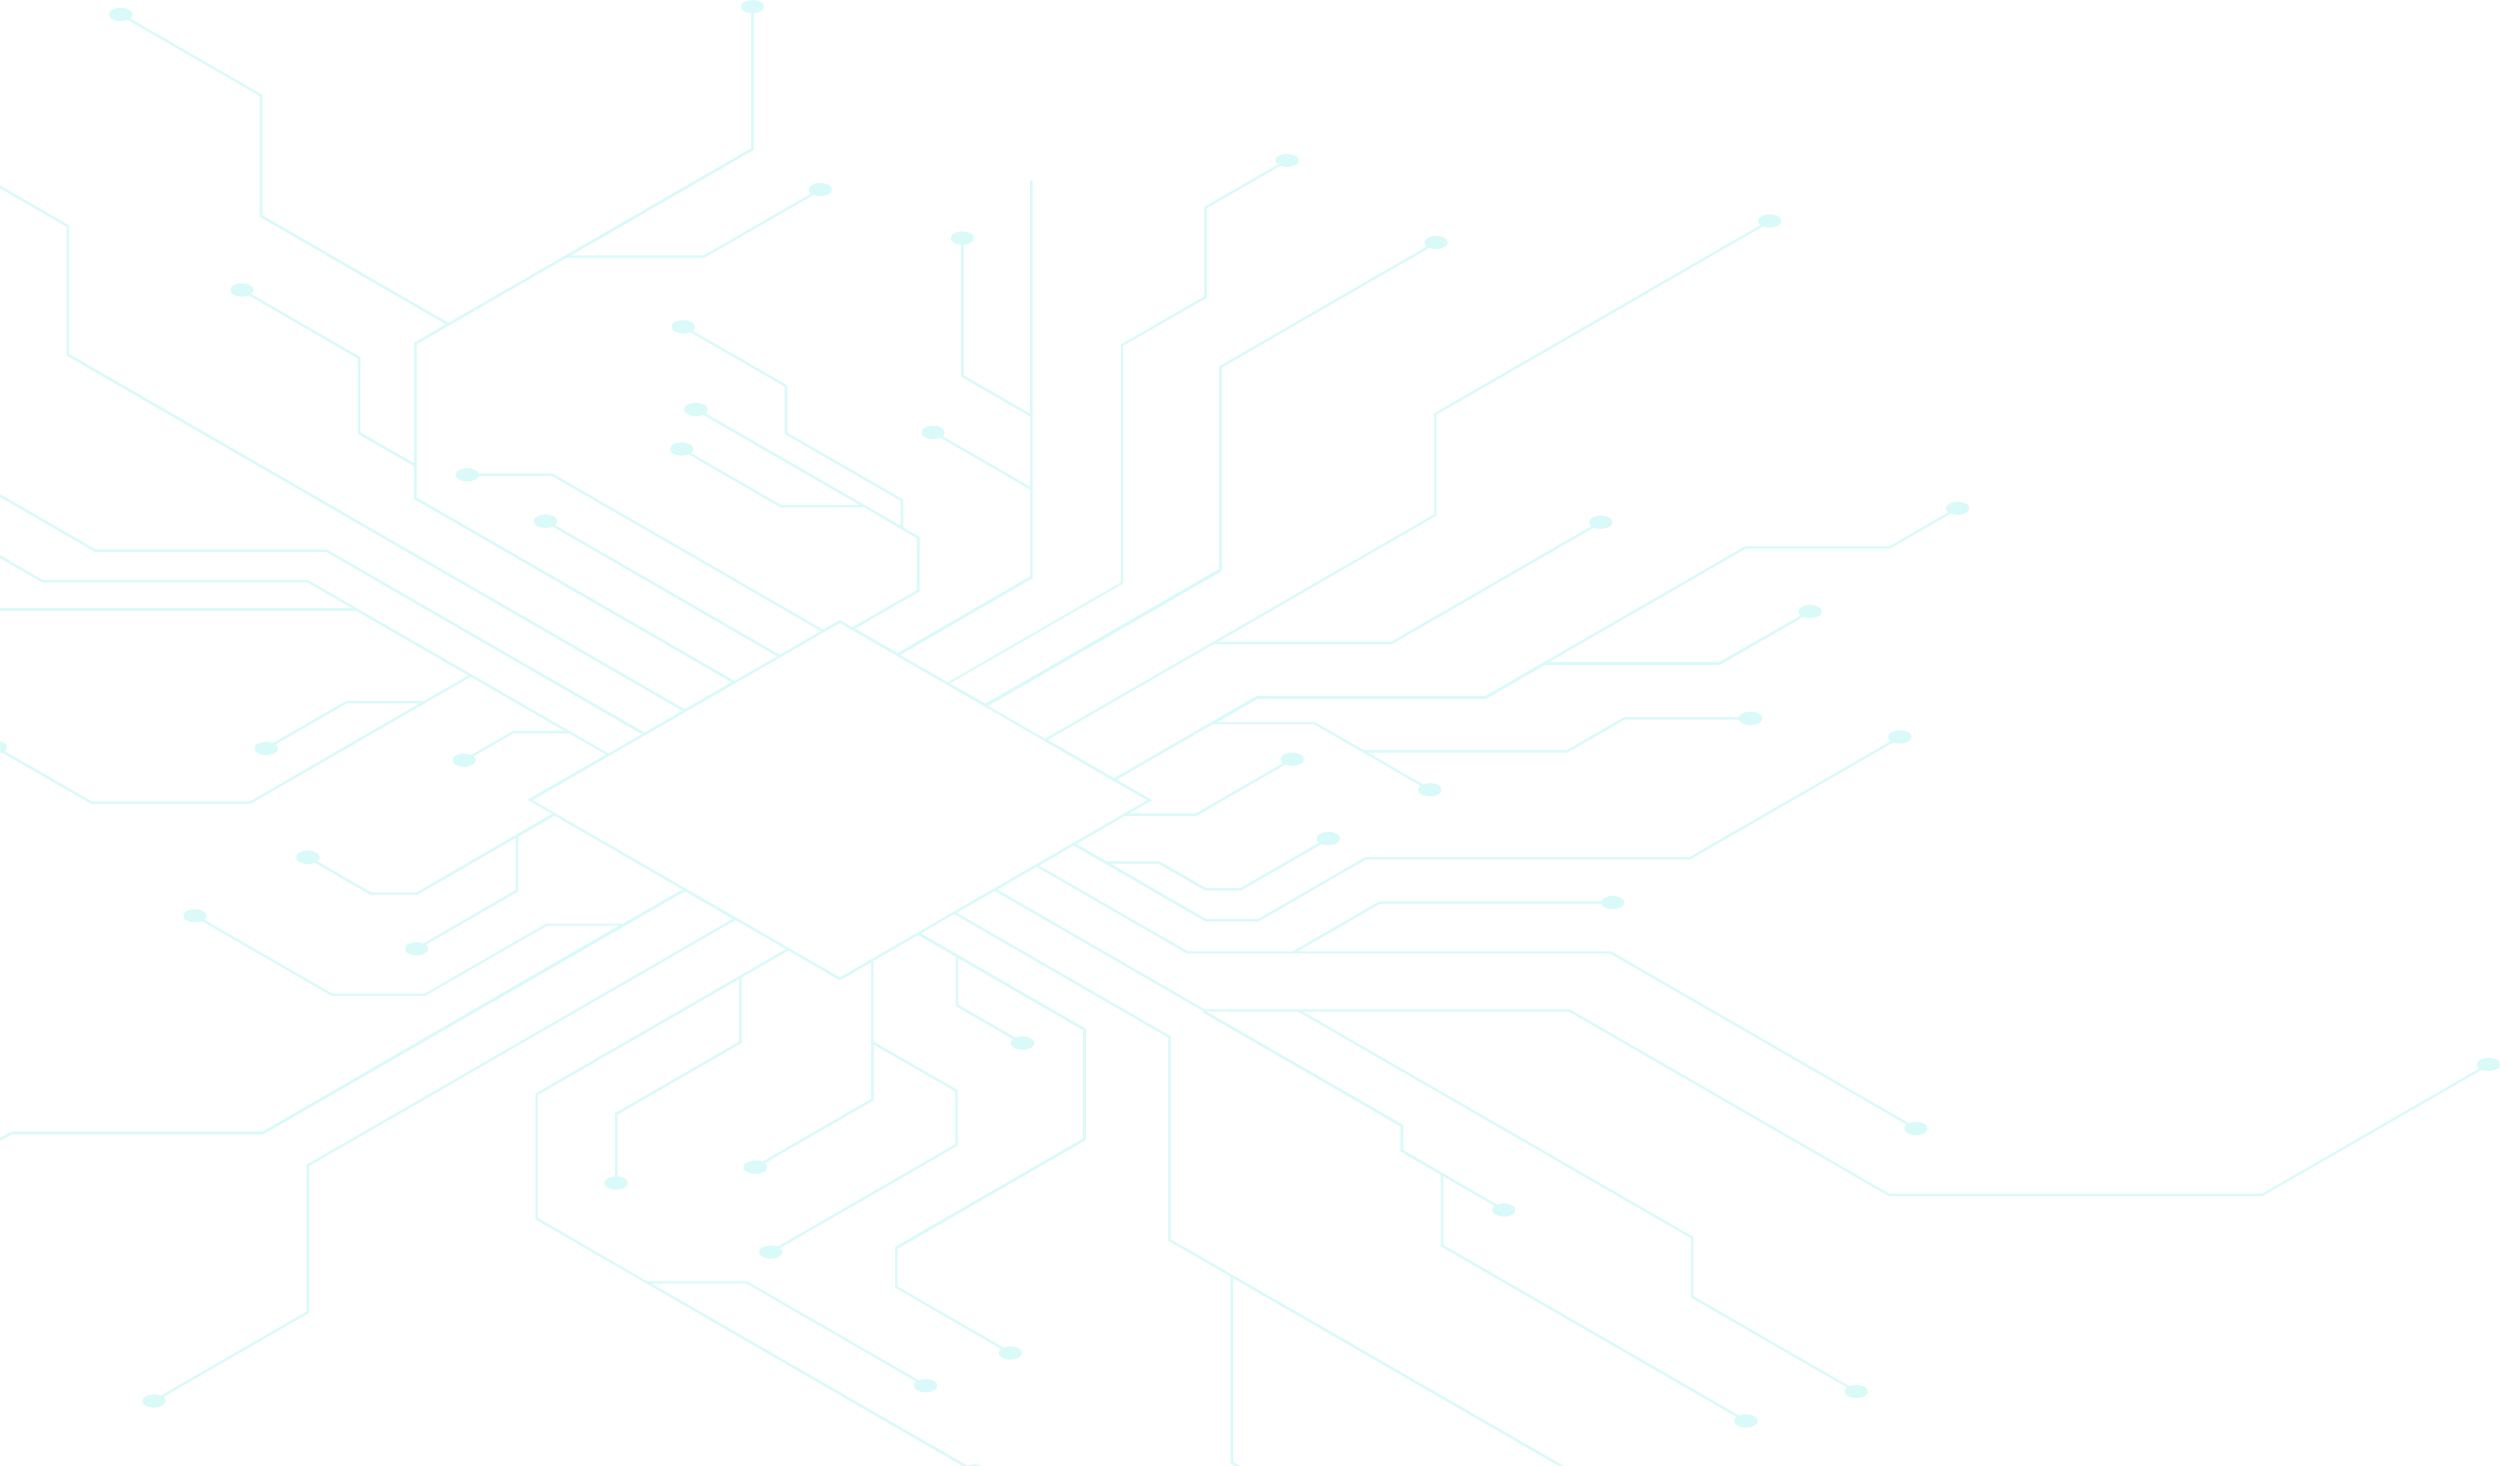 <svg width="1642" height="963" viewBox="0 0 1642 963" fill="none" xmlns="http://www.w3.org/2000/svg">
<path opacity="0.2" d="M0 123.729L43.781 148.992V233.591L448.104 466.884L423.249 481.066L214.881 360.951H214.666H63.076L0 324.514V326.509L62.4 362.516H62.615H214.205L421.528 482.233L399.622 494.849L202.438 381.026H202.254H28.235L0 364.604V366.599L27.651 382.53H27.836H201.793L230.95 399.383H0V401.255H233.93L307.482 443.678L278.602 460.346H227.355L179.334 487.973C177.741 487.35 176.035 487.067 174.327 487.141C172.618 487.215 170.943 487.645 169.41 488.402C168.763 488.636 168.203 489.064 167.808 489.627C167.413 490.19 167.2 490.861 167.2 491.549C167.2 492.237 167.413 492.908 167.808 493.471C168.203 494.034 168.763 494.461 169.41 494.695C171.097 495.543 172.96 495.984 174.848 495.984C176.737 495.984 178.599 495.543 180.286 494.695C183.021 493.13 183.359 490.705 181.085 488.955L227.816 462.003H275.591L163.88 526.466H60.556L3.072 493.345C5.223 491.626 5.008 489.201 2.274 487.635C1.594 487.262 0.872 486.974 0.123 486.776V494.695C0.522 494.695 0.952 494.511 1.352 494.358L60.034 528.124H60.218H164.341L309.203 444.568L370.65 480.084H336.792L309.418 495.862C307.81 495.217 306.083 494.919 304.352 494.988C302.62 495.056 300.923 495.49 299.371 496.261C298.761 496.51 298.238 496.934 297.87 497.481C297.503 498.028 297.306 498.672 297.306 499.33C297.306 499.989 297.503 500.633 297.87 501.18C298.238 501.726 298.761 502.151 299.371 502.4C301.054 503.262 302.918 503.711 304.809 503.711C306.7 503.711 308.564 503.262 310.247 502.4C312.92 500.865 313.32 498.471 311.138 496.752L337.253 481.68H373.753L397.902 495.616L347.638 524.594L346.347 525.361L362.508 534.57L273.44 586.14H243.884L208.46 565.696C210.641 563.977 210.395 561.521 207.692 559.956C206.005 559.108 204.142 558.667 202.254 558.667C200.365 558.667 198.503 559.108 196.816 559.956C196.154 560.175 195.578 560.597 195.17 561.162C194.762 561.727 194.543 562.406 194.543 563.102C194.543 563.799 194.762 564.478 195.17 565.042C195.578 565.607 196.154 566.029 196.816 566.249C198.349 567.006 200.023 567.436 201.732 567.51C203.441 567.584 205.146 567.301 206.739 566.678L243.239 587.736H243.423H274.147L338.667 550.44V584.574L278.049 619.66C276.456 619.038 274.75 618.755 273.042 618.829C271.333 618.903 269.658 619.333 268.125 620.09C267.515 620.339 266.992 620.764 266.624 621.311C266.257 621.857 266.06 622.501 266.06 623.16C266.06 623.819 266.257 624.462 266.624 625.009C266.992 625.556 267.515 625.981 268.125 626.229C269.812 627.077 271.675 627.519 273.563 627.519C275.452 627.519 277.314 627.077 279.001 626.229C281.705 624.664 282.074 622.239 279.769 620.489L340.356 585.557V549.581L364.229 535.828L448.104 584.206L409.177 606.645H358.729L278.848 652.69H218.414L134.232 604.128C136.413 602.378 136.167 599.953 133.463 598.388C131.776 597.54 129.914 597.099 128.025 597.099C126.137 597.099 124.275 597.54 122.587 598.388C121.977 598.637 121.454 599.062 121.087 599.608C120.719 600.155 120.522 600.799 120.522 601.457C120.522 602.116 120.719 602.76 121.087 603.307C121.454 603.853 121.977 604.278 122.587 604.527C124.12 605.285 125.795 605.714 127.504 605.788C129.213 605.862 130.918 605.579 132.511 604.957L217.738 654.071H217.953H279.401L359.282 608.026H406.289L172.452 743.214H7.282L0 747.419V749.414L7.742 745.055H172.913L449.825 585.434L481.255 603.545L201.67 764.824L201.24 765.069V861.456L105.566 916.71C103.973 916.088 102.268 915.804 100.559 915.878C98.85 915.952 97.176 916.382 95.643 917.14C95.032 917.388 94.51 917.813 94.142 918.36C93.774 918.907 93.578 919.55 93.578 920.209C93.578 920.868 93.774 921.512 94.142 922.058C94.51 922.605 95.032 923.03 95.643 923.279C97.33 924.126 99.192 924.568 101.081 924.568C102.969 924.568 104.832 924.126 106.519 923.279C109.222 921.713 109.591 919.288 107.287 917.539L202.96 862.285V765.898L482.975 604.343L516.157 623.375L352.124 717.981L351.693 718.227V800.953L632.477 963H645.196C643.665 962.237 641.992 961.803 640.283 961.723C638.574 961.644 636.868 961.922 635.272 962.54L427.857 842.977H490.134L601.845 907.439C599.664 909.189 599.91 911.614 602.613 913.18C604.3 914.027 606.163 914.469 608.051 914.469C609.94 914.469 611.802 914.027 613.489 913.18C614.1 912.931 614.622 912.506 614.99 911.959C615.358 911.413 615.554 910.769 615.554 910.11C615.554 909.451 615.358 908.807 614.99 908.261C614.622 907.714 614.1 907.289 613.489 907.04C611.958 906.278 610.285 905.843 608.576 905.764C606.867 905.684 605.161 905.962 603.566 906.58L490.779 841.534H490.595H424.877L353.322 799.941V719.209L485.433 643.051V684.092L403.862 731.119V772.682C402.258 772.735 400.689 773.166 399.284 773.941C396.212 775.66 396.212 778.453 399.284 780.08C400.972 780.928 402.834 781.369 404.722 781.369C406.611 781.369 408.473 780.928 410.16 780.08C410.771 779.831 411.293 779.406 411.661 778.859C412.029 778.313 412.225 777.669 412.225 777.01C412.225 776.352 412.029 775.708 411.661 775.161C411.293 774.614 410.771 774.189 410.16 773.941C408.748 773.157 407.167 772.725 405.552 772.682V732.132L487.123 685.074V642.099L517.847 624.388L551.151 643.757L551.581 644.003L572.166 632.123V721.726L500.611 763.013C499.018 762.391 497.312 762.107 495.604 762.181C493.895 762.255 492.22 762.685 490.687 763.442C490.025 763.662 489.45 764.084 489.042 764.649C488.634 765.214 488.414 765.892 488.414 766.589C488.414 767.285 488.634 767.964 489.042 768.529C489.45 769.094 490.025 769.516 490.687 769.735C492.374 770.583 494.237 771.024 496.125 771.024C498.014 771.024 499.876 770.583 501.563 769.735C504.267 768.17 504.636 765.745 502.331 763.995L573.887 722.708V686.18L627.376 716.876V751.563L510.627 818.85C509.032 818.232 507.325 817.954 505.616 818.033C503.907 818.113 502.234 818.547 500.703 819.31C500.092 819.559 499.57 819.984 499.202 820.53C498.835 821.077 498.638 821.721 498.638 822.38C498.638 823.038 498.835 823.682 499.202 824.229C499.57 824.776 500.092 825.201 500.703 825.449C502.386 826.311 504.25 826.761 506.141 826.761C508.032 826.761 509.896 826.311 511.579 825.449C514.283 823.884 514.652 821.459 512.378 819.74L628.605 752.668L629.036 752.422V715.924L573.733 684.092V631.049L603.013 614.166L627.776 628.44V660.886L665.289 682.527C663.108 684.276 663.354 686.701 666.058 688.267C667.745 689.115 669.607 689.556 671.496 689.556C673.384 689.556 675.247 689.115 676.934 688.267C677.595 688.047 678.171 687.625 678.579 687.061C678.987 686.496 679.206 685.817 679.206 685.121C679.206 684.424 678.987 683.745 678.579 683.18C678.171 682.616 677.595 682.194 676.934 681.974C675.401 681.217 673.726 680.787 672.017 680.713C670.308 680.639 668.603 680.922 667.01 681.544L629.496 659.903V629.453L711.344 676.664V747.757L588.327 818.727L587.897 818.972V845.77L657.486 886.044C655.304 887.763 655.55 890.188 658.254 891.754C659.937 892.616 661.801 893.065 663.692 893.065C665.583 893.065 667.447 892.616 669.13 891.754C669.74 891.505 670.263 891.08 670.631 890.533C670.998 889.986 671.195 889.343 671.195 888.684C671.195 888.025 670.998 887.381 670.631 886.835C670.263 886.288 669.74 885.863 669.13 885.614C667.599 884.852 665.925 884.417 664.217 884.338C662.508 884.258 660.801 884.536 659.206 885.154L589.556 844.972V820.2L712.788 749.015L713.218 748.77V675.651L604.887 613.061L626.762 600.445L767.261 681.483V814.828L808.277 838.495V961.097L811.35 962.908H814.791L809.936 960.084V839.6L1023.96 963H1027.4L768.982 813.938V680.593L628.483 599.554L653.369 585.219L790.12 664.109L789.689 664.846L919.835 739.929V756.321L946.257 771.669V818.604L1140.52 930.677C1138.34 932.426 1138.59 934.851 1141.29 936.417C1142.98 937.265 1144.84 937.706 1146.73 937.706C1148.62 937.706 1150.48 937.265 1152.17 936.417C1152.83 936.197 1153.4 935.775 1153.81 935.211C1154.22 934.646 1154.44 933.967 1154.44 933.271C1154.44 932.574 1154.22 931.895 1153.81 931.33C1153.4 930.766 1152.83 930.344 1152.17 930.124C1150.63 929.366 1148.96 928.937 1147.25 928.863C1145.54 928.789 1143.84 929.072 1142.24 929.694L947.978 817.622V772.682L981.589 792.082C979.408 793.801 979.654 796.226 982.357 797.792C984.04 798.654 985.904 799.103 987.795 799.103C989.687 799.103 991.551 798.654 993.233 797.792C993.844 797.543 994.366 797.118 994.734 796.571C995.102 796.025 995.298 795.381 995.298 794.722C995.298 794.063 995.102 793.42 994.734 792.873C994.366 792.326 993.844 791.901 993.233 791.652C991.703 790.89 990.029 790.455 988.32 790.376C986.611 790.296 984.905 790.575 983.31 791.192L921.709 755.339V738.916L792.67 664.477H852.611L1110.69 813.355V852.309L1212.97 911.276C1210.79 913.026 1211.03 915.451 1213.74 917.017C1215.42 917.864 1217.29 918.306 1219.18 918.306C1221.06 918.306 1222.93 917.864 1224.61 917.017C1225.22 916.768 1225.75 916.343 1226.11 915.796C1226.48 915.25 1226.68 914.606 1226.68 913.947C1226.68 913.288 1226.48 912.645 1226.11 912.098C1225.75 911.551 1225.22 911.126 1224.61 910.877C1223.08 910.115 1221.41 909.68 1219.7 909.601C1217.99 909.521 1216.28 909.799 1214.69 910.417L1112.2 851.296V812.373L855.807 664.477H1030.47L1240.41 785.544H1240.59H1486.1L1630.01 702.664C1631.61 703.281 1633.31 703.559 1635.02 703.48C1636.73 703.401 1638.4 702.966 1639.94 702.203C1640.55 701.954 1641.07 701.529 1641.44 700.983C1641.8 700.436 1642 699.792 1642 699.133C1642 698.475 1641.8 697.831 1641.44 697.284C1641.07 696.737 1640.55 696.313 1639.94 696.064C1638.25 695.216 1636.39 694.775 1634.5 694.775C1632.61 694.775 1630.75 695.216 1629.06 696.064C1626.36 697.629 1625.99 700.054 1628.29 701.804L1485.64 784.07H1241.05L1031.15 662.973H1030.93H791.287L655.089 584.206L680.836 569.349L779.52 626.291H779.735H1057.48L1252.2 738.609C1250.02 740.328 1250.27 742.784 1252.97 744.319C1254.65 745.181 1256.52 745.63 1258.41 745.63C1260.3 745.63 1262.16 745.181 1263.85 744.319C1264.46 744.07 1264.98 743.645 1265.35 743.098C1265.72 742.551 1265.91 741.908 1265.91 741.249C1265.91 740.59 1265.72 739.946 1265.35 739.4C1264.98 738.853 1264.46 738.428 1263.85 738.179C1262.31 737.422 1260.64 736.992 1258.93 736.918C1257.22 736.844 1255.52 737.127 1253.92 737.75L1058.15 624.787H1057.94H852.489L906.347 593.63H1051.67C1052.07 594.613 1052.81 595.419 1053.76 595.901C1055.44 596.763 1057.31 597.213 1059.2 597.213C1061.09 597.213 1062.95 596.763 1064.64 595.901C1065.25 595.653 1065.77 595.228 1066.14 594.681C1066.5 594.134 1066.7 593.49 1066.7 592.832C1066.7 592.173 1066.5 591.529 1066.14 590.982C1065.77 590.436 1065.25 590.011 1064.64 589.762C1062.95 588.9 1061.09 588.451 1059.2 588.451C1057.31 588.451 1055.44 588.9 1053.76 589.762C1052.81 590.253 1052.06 591.055 1051.64 592.034H905.855L849.047 624.817H780.196L682.556 568.49L705.23 555.413L791.625 605.233H791.809H826.619L897.284 564.499H1110.23L1243.57 487.604C1245.15 488.195 1246.84 488.453 1248.52 488.363C1250.21 488.274 1251.86 487.838 1253.37 487.082C1253.98 486.834 1254.5 486.409 1254.87 485.862C1255.24 485.315 1255.44 484.672 1255.44 484.013C1255.44 483.354 1255.24 482.71 1254.87 482.164C1254.5 481.617 1253.98 481.192 1253.37 480.943C1251.69 480.081 1249.82 479.632 1247.93 479.632C1246.04 479.632 1244.18 480.081 1242.49 480.943C1239.73 482.509 1239.42 484.995 1241.82 486.745L1109.71 562.903H896.792L826.128 603.637H792.332L729.563 567.323H760.901L791.318 584.881H791.533H815.282L868.158 554.4C869.731 554.982 871.406 555.235 873.081 555.146C874.756 555.056 876.395 554.624 877.897 553.878C878.559 553.659 879.134 553.236 879.542 552.672C879.95 552.107 880.17 551.428 880.17 550.732C880.17 550.035 879.95 549.356 879.542 548.791C879.134 548.227 878.559 547.805 877.897 547.585C876.21 546.738 874.347 546.296 872.459 546.296C870.57 546.296 868.708 546.738 867.021 547.585C864.256 549.181 863.948 551.668 866.376 553.418L814.821 583.162H791.994L761.577 565.635H761.362H726.583L706.951 554.338L738.873 535.921H785.91L844.285 502.154C845.88 502.772 847.587 503.05 849.296 502.971C851.005 502.891 852.678 502.457 854.209 501.694C854.82 501.445 855.342 501.02 855.71 500.474C856.077 499.927 856.274 499.283 856.274 498.624C856.274 497.966 856.077 497.322 855.71 496.775C855.342 496.228 854.82 495.804 854.209 495.555C852.526 494.693 850.662 494.243 848.771 494.243C846.88 494.243 845.016 494.693 843.333 495.555C840.629 497.12 840.26 499.545 842.565 501.264L785.45 534.171H741.853L755.555 526.251L756.846 525.514L733.527 512.069L796.633 475.663H862.965L932.954 516.029C930.772 517.779 931.018 520.204 933.722 521.77C935.409 522.617 937.271 523.059 939.16 523.059C941.048 523.059 942.911 522.617 944.598 521.77C945.208 521.521 945.731 521.096 946.099 520.549C946.466 520.002 946.663 519.359 946.663 518.7C946.663 518.041 946.466 517.397 946.099 516.851C945.731 516.304 945.208 515.879 944.598 515.63C943.065 514.872 941.39 514.443 939.681 514.369C937.973 514.295 936.267 514.578 934.674 515.2L898.635 494.388H1029.52L1067.15 472.686H1142.12C1142.54 473.674 1143.29 474.487 1144.24 474.988C1145.93 475.836 1147.79 476.277 1149.68 476.277C1151.57 476.277 1153.43 475.836 1155.12 474.988C1155.78 474.769 1156.35 474.347 1156.76 473.782C1157.17 473.217 1157.39 472.538 1157.39 471.842C1157.39 471.145 1157.17 470.466 1156.76 469.902C1156.35 469.337 1155.78 468.915 1155.12 468.695C1153.43 467.848 1151.57 467.406 1149.68 467.406C1147.79 467.406 1145.93 467.848 1144.24 468.695C1143.29 469.186 1142.54 469.989 1142.12 470.967H1066.66L1029.06 492.669H895.655L863.641 474.251H863.426H799.613L825.759 459.149H975.905L1014.65 436.802H1129.55L1184.49 405.123C1186.08 405.741 1187.79 406.019 1189.5 405.939C1191.21 405.86 1192.88 405.425 1194.41 404.663C1195.02 404.414 1195.54 403.989 1195.91 403.442C1196.28 402.896 1196.48 402.252 1196.48 401.593C1196.48 400.934 1196.28 400.29 1195.91 399.744C1195.54 399.197 1195.02 398.772 1194.41 398.523C1192.73 397.661 1190.86 397.212 1188.97 397.212C1187.08 397.212 1185.22 397.661 1183.54 398.523C1180.83 400.089 1180.46 402.514 1182.77 404.233L1129.09 434.776H1017.63L1146.67 360.337H1241.42L1281.36 337.345C1282.95 337.963 1284.66 338.241 1286.37 338.162C1288.08 338.082 1289.75 337.647 1291.28 336.885C1291.89 336.636 1292.42 336.211 1292.78 335.664C1293.15 335.118 1293.35 334.474 1293.35 333.815C1293.35 333.156 1293.15 332.513 1292.78 331.966C1292.42 331.419 1291.89 330.994 1291.28 330.746C1289.6 329.898 1287.73 329.456 1285.85 329.456C1283.96 329.456 1282.09 329.898 1280.41 330.746C1277.7 332.311 1277.33 334.736 1279.64 336.486L1241.02 358.741H1146.21L975.444 457.123H825.298L731.806 511.056L688.209 485.916L796.971 423.173H914.059L1046.85 346.585C1048.47 347.202 1050.2 347.468 1051.93 347.368C1053.66 347.267 1055.35 346.802 1056.89 346.002C1057.5 345.753 1058.03 345.328 1058.39 344.781C1058.76 344.235 1058.96 343.591 1058.96 342.932C1058.96 342.273 1058.76 341.63 1058.39 341.083C1058.03 340.536 1057.5 340.111 1056.89 339.862C1055.21 339 1053.35 338.551 1051.45 338.551C1049.56 338.551 1047.7 339 1046.02 339.862C1043.31 341.428 1042.94 343.853 1045.25 345.572L913.721 421.454H800.043L943.215 338.819L943.646 338.573V272.33L1157.91 148.716C1159.51 149.333 1161.21 149.611 1162.92 149.532C1164.63 149.453 1166.3 149.018 1167.84 148.255C1168.45 148.007 1168.97 147.582 1169.34 147.035C1169.7 146.488 1169.9 145.844 1169.9 145.186C1169.9 144.527 1169.7 143.883 1169.34 143.336C1168.97 142.79 1168.45 142.365 1167.84 142.116C1166.15 141.268 1164.29 140.827 1162.4 140.827C1160.51 140.827 1158.65 141.268 1156.96 142.116C1154.26 143.682 1153.89 146.107 1156.19 147.856L942.355 271.195L941.925 271.44V337.806L686.458 485.149L648.975 463.661L802.071 375.348L802.501 375.071V241.388L938.853 162.775C940.448 163.392 942.154 163.67 943.863 163.591C945.572 163.512 947.245 163.077 948.776 162.314C949.387 162.065 949.909 161.641 950.277 161.094C950.645 160.547 950.841 159.903 950.841 159.245C950.841 158.586 950.645 157.942 950.277 157.395C949.909 156.849 949.387 156.424 948.776 156.175C947.093 155.313 945.229 154.864 943.338 154.864C941.447 154.864 939.583 155.313 937.9 156.175C935.197 157.741 934.828 160.166 937.132 161.885L801.211 240.283L800.781 240.529V373.629L647.163 462.188L624.028 448.835L737.705 383.236V227.053L792.67 195.589V136.744L840.936 108.872C842.529 109.494 844.235 109.777 845.944 109.703C847.653 109.629 849.327 109.2 850.86 108.442C851.471 108.193 851.993 107.768 852.361 107.222C852.729 106.675 852.925 106.031 852.925 105.372C852.925 104.714 852.729 104.07 852.361 103.523C851.993 102.976 851.471 102.552 850.86 102.303C849.173 101.455 847.311 101.014 845.422 101.014C843.534 101.014 841.671 101.455 839.984 102.303C837.28 103.868 836.912 106.293 839.216 108.043L790.918 135.885V194.668L736.23 226.224V382.5L622.553 448.129L591.338 430.141L678.255 379.768V118.664H676.534V271.624L632.907 246.453V160.687C634.512 160.643 636.083 160.211 637.485 159.429C638.095 159.18 638.617 158.755 638.985 158.208C639.353 157.662 639.549 157.018 639.549 156.359C639.549 155.7 639.353 155.057 638.985 154.51C638.617 153.963 638.095 153.538 637.485 153.29C635.797 152.442 633.935 152 632.047 152C630.158 152 628.296 152.442 626.608 153.29C625.998 153.538 625.475 153.963 625.108 154.51C624.74 155.057 624.544 155.7 624.544 156.359C624.544 157.018 624.74 157.662 625.108 158.208C625.475 158.755 625.998 159.18 626.608 159.429C628.014 160.203 629.582 160.635 631.186 160.687V247.435L676.565 273.589V319.633L619.143 286.512C621.14 284.793 620.832 282.46 618.19 280.925C616.507 280.063 614.643 279.614 612.752 279.614C610.861 279.614 608.997 280.063 607.314 280.925C606.703 281.174 606.181 281.599 605.813 282.146C605.445 282.692 605.249 283.336 605.249 283.995C605.249 284.654 605.445 285.297 605.813 285.844C606.181 286.391 606.703 286.816 607.314 287.065C608.878 287.854 610.595 288.294 612.346 288.352C614.097 288.41 615.84 288.086 617.453 287.402L676.565 321.506V378.571L589.494 428.882L561.689 412.859L603.996 388.455V352.601L593.304 346.462V328.044L517.079 284.148V253.084L455.017 217.292C457.168 215.542 456.922 213.117 454.218 211.551C452.531 210.704 450.669 210.262 448.78 210.262C446.892 210.262 445.029 210.704 443.342 211.551C442.732 211.8 442.209 212.225 441.841 212.772C441.474 213.318 441.277 213.962 441.277 214.621C441.277 215.28 441.474 215.924 441.841 216.47C442.209 217.017 442.732 217.442 443.342 217.691C444.873 218.453 446.546 218.888 448.255 218.967C449.964 219.047 451.671 218.769 453.266 218.151L515.358 253.943V285.008L591.583 328.996V345.326L463.466 271.409C465.463 269.69 465.156 267.327 462.513 265.792C460.826 264.944 458.964 264.503 457.075 264.503C455.187 264.503 453.325 264.944 451.637 265.792C450.976 266.011 450.4 266.433 449.992 266.998C449.584 267.563 449.365 268.242 449.365 268.938C449.365 269.635 449.584 270.314 449.992 270.878C450.4 271.443 450.976 271.865 451.637 272.085C453.206 272.859 454.922 273.289 456.67 273.348C458.419 273.406 460.159 273.09 461.776 272.422L564.516 331.697H513.085L453.972 297.593C456.123 295.844 455.908 293.419 453.174 291.853C451.486 291.006 449.624 290.564 447.735 290.564C445.847 290.564 443.985 291.006 442.297 291.853C441.687 292.102 441.164 292.527 440.797 293.074C440.429 293.62 440.232 294.264 440.232 294.923C440.232 295.582 440.429 296.225 440.797 296.772C441.164 297.319 441.687 297.744 442.297 297.992C443.831 298.75 445.505 299.18 447.214 299.254C448.923 299.328 450.628 299.045 452.221 298.422L512.593 333.263H567.435L602.183 353.584V387.565L559.877 411.938L552.011 407.395L551.581 407.149L540.736 413.534L363.123 311.069H362.908H314.426C314.025 310.086 313.283 309.28 312.336 308.798C310.649 307.95 308.787 307.509 306.898 307.509C305.01 307.509 303.147 307.95 301.46 308.798C300.85 309.046 300.327 309.471 299.96 310.018C299.592 310.565 299.395 311.209 299.395 311.867C299.395 312.526 299.592 313.17 299.96 313.717C300.327 314.263 300.85 314.688 301.46 314.937C303.147 315.785 305.01 316.226 306.898 316.226C308.787 316.226 310.649 315.785 312.336 314.937C313.292 314.452 314.036 313.633 314.426 312.635H362.539L539.077 414.485L512.101 430.049L364.628 344.927C366.809 343.178 366.564 340.753 363.829 339.187C362.147 338.34 360.29 337.898 358.406 337.898C356.523 337.898 354.666 338.34 352.984 339.187C352.322 339.407 351.747 339.829 351.339 340.393C350.931 340.958 350.711 341.637 350.711 342.333C350.711 343.03 350.931 343.709 351.339 344.274C351.747 344.838 352.322 345.26 352.984 345.48C354.517 346.238 356.191 346.667 357.9 346.741C359.609 346.815 361.315 346.532 362.908 345.91L510.381 431.062L482.422 447.177L273.717 326.786V226.071L372.032 169.313H462.544L534.315 128.057C535.91 128.675 537.616 128.953 539.325 128.873C541.034 128.794 542.707 128.359 544.238 127.597C544.849 127.348 545.371 126.923 545.739 126.376C546.107 125.829 546.303 125.186 546.303 124.527C546.303 123.868 546.107 123.224 545.739 122.678C545.371 122.131 544.849 121.706 544.238 121.457C542.561 120.596 540.702 120.146 538.816 120.146C536.929 120.146 535.07 120.596 533.393 121.457C530.659 123.023 530.321 125.448 532.594 127.167L462.145 167.809H375.013L494.65 98.681L495.081 98.404V8.709C496.68 8.628 498.242 8.198 499.658 7.451C500.269 7.202 500.791 6.777 501.159 6.23C501.527 5.684 501.723 5.04 501.723 4.381C501.723 3.722 501.527 3.079 501.159 2.532C500.791 1.985 500.269 1.56 499.658 1.311C497.975 0.45 496.111 0 494.22 0C492.329 0 490.465 0.45 488.782 1.311C488.172 1.56 487.649 1.985 487.282 2.532C486.914 3.079 486.717 3.722 486.717 4.381C486.717 5.04 486.914 5.684 487.282 6.23C487.649 6.777 488.172 7.202 488.782 7.451C490.195 8.206 491.759 8.636 493.36 8.709V97.361L294.578 212.012L172.329 141.41V62.244L85.412 12.147C87.593 10.428 87.347 7.973 84.644 6.438C82.959 5.583 81.095 5.138 79.206 5.138C77.316 5.138 75.453 5.583 73.767 6.438C73.157 6.687 72.635 7.111 72.267 7.658C71.899 8.205 71.703 8.849 71.703 9.507C71.703 10.166 71.899 10.81 72.267 11.357C72.635 11.903 73.157 12.328 73.767 12.577C75.301 13.335 76.975 13.764 78.684 13.838C80.393 13.912 82.098 13.629 83.691 13.007L170.547 63.103V142.423L292.796 213.025L272.426 224.781L271.996 225.027V304.224L236.726 283.903V234.482L165.047 193.133C167.198 191.384 166.952 188.959 164.249 187.393C162.561 186.546 160.699 186.104 158.81 186.104C156.922 186.104 155.06 186.546 153.372 187.393C152.773 187.653 152.263 188.082 151.905 188.627C151.547 189.172 151.356 189.811 151.356 190.463C151.356 191.115 151.547 191.753 151.905 192.299C152.263 192.844 152.773 193.273 153.372 193.533C154.905 194.29 156.58 194.72 158.289 194.794C159.998 194.868 161.703 194.585 163.296 193.962L235.005 235.495V284.947L271.873 306.281V327.768L480.425 448.067L449.702 465.779L45.41 232.486V148.01L0 121.734V123.729ZM551.581 409.206L753.405 525.607L551.581 641.915L349.789 525.514L551.581 409.206Z" fill="#42E8E0"/>
</svg>
